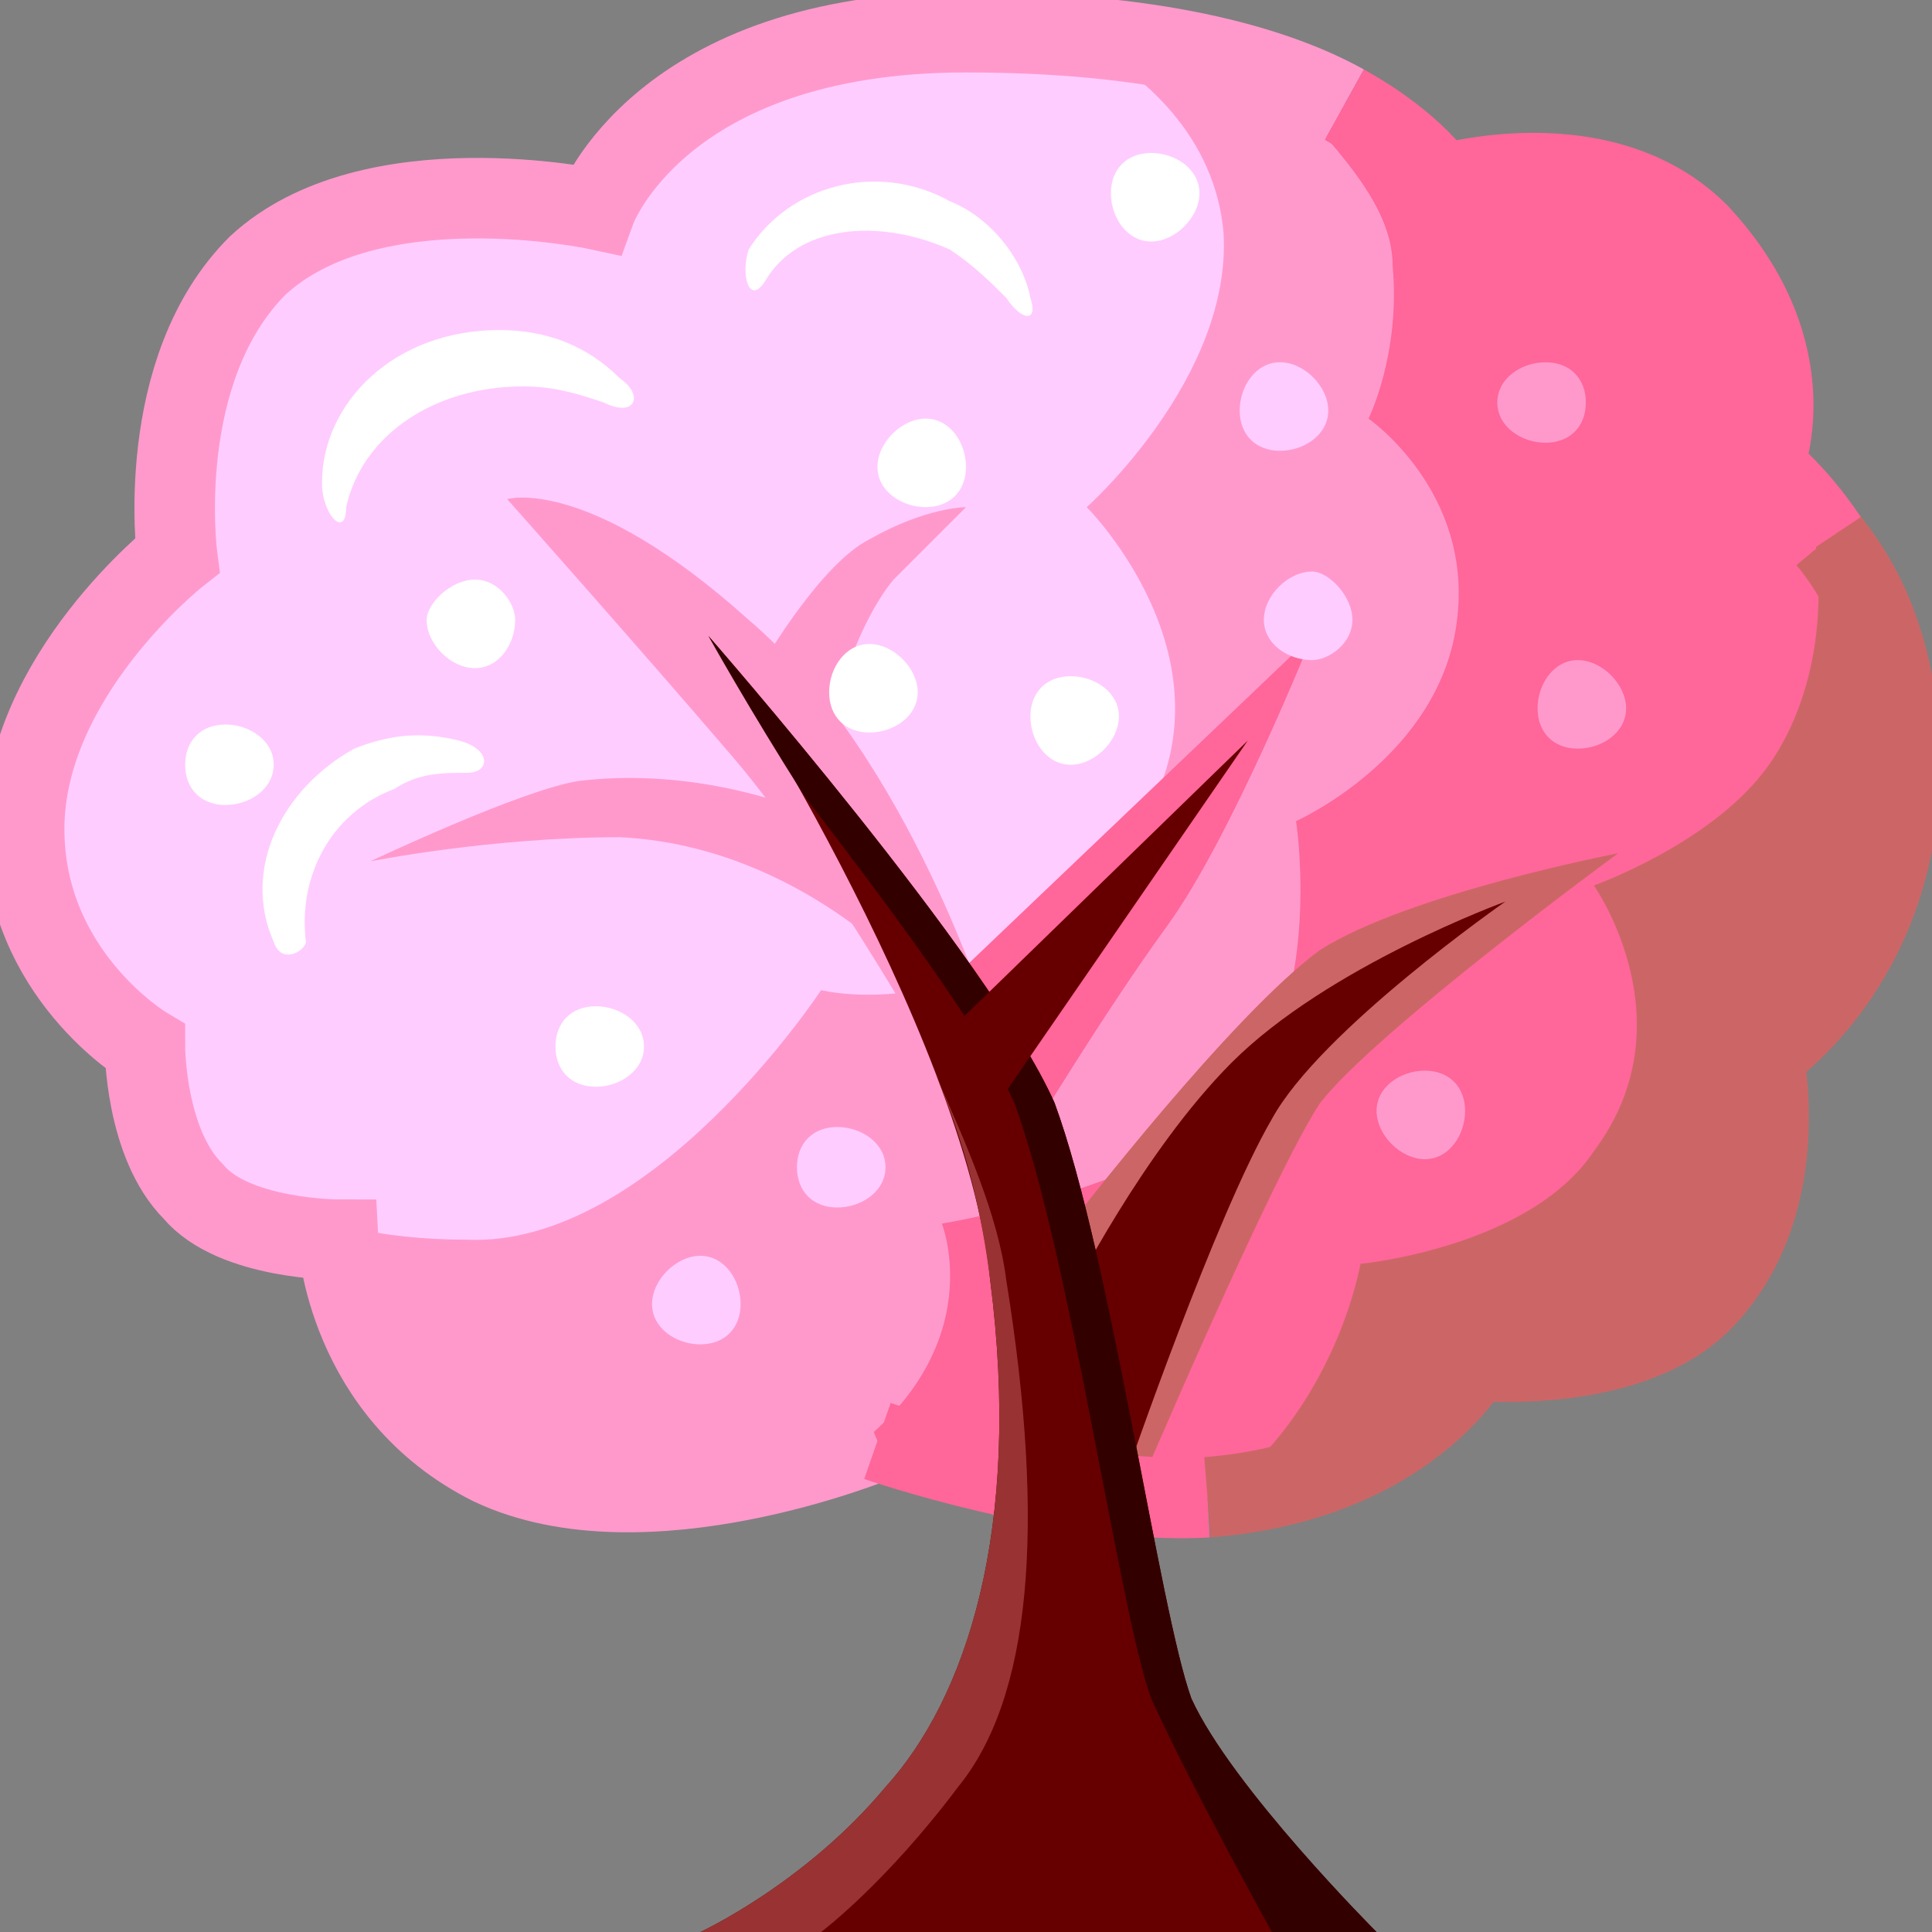 <svg xmlns="http://www.w3.org/2000/svg" height="24" width="24">
    <rect width="100%" height="100%" fill="#808080" stroke="none"/>
    <g transform="matrix(1,0,0,-1,-264,408)" id="KDDI_D_">        <path d="M279 389.4c-1.8-.1-4.1.7-4.1.7s-2.9-1.2-4.8-.3c-1.8.9-1.9 2.8-1.9 2.8s-1.3 0-1.8.6c-.6.6-.6 1.8-.6 1.8s-1.5.9-1.5 2.7c0 1.9 1.9 3.4 1.9 3.4s-.3 2.3 1 3.6c1.4 1.3 4.2.7 4.2.7s.8 2.2 4.6 2.2c5 0 5.9-1.9 5.9-1.9s2 .6 3.2-.6c1.4-1.5.8-2.9.8-2.9s1.7-1.1 1.7-3.7c0-2.5-1.7-3.6-1.7-3.6s.5-2.2-.7-3c-1.1-.8-2.9-.8-2.9-.8s-.8-1.5-3.3-1.7z" fill="#f9c"/>
        <path d="M279.2 405.1c-.1 1.2-1 2-1.8 2.4-.4.1-.9.1-1.4.1-3.8 0-4.6-2.2-4.6-2.2s-2.8.6-4.2-.7c-1.3-1.3-1-3.6-1-3.6s-1.9-1.5-1.9-3.4c0-1 .5-1.7.8-2.1h.1v-.1c.3-.3.6-.5.6-.5s0-.4.1-.8c.6-.7 1.7-1.6 3.9-1.6 2.3-.1 4.4 3.1 4.4 3.1s2.4-.6 4 2.1c1.2 2-.7 3.9-.7 3.9s1.8 1.6 1.7 3.4z" fill="#fcf"/>
        <path d="M268.3 401.7c.2.9 1.1 1.5 2.2 1.5.4 0 .7-.1 1-.2.4-.2.5.1.2.3-.4.4-.9.6-1.5.6-1.3 0-2.2-.9-2.2-1.9 0-.4.3-.7.3-.3zM273.5 404.5c.4.7 1.4.8 2.3.4.3-.2.5-.4.7-.6.2-.3.4-.3.3 0-.1.5-.5 1-1 1.2-.9.5-2 .2-2.5-.6-.1-.3 0-.7.2-.4zM267.8 396.3c-.1.8.3 1.6 1.1 1.9.3.2.6.2.9.2.3 0 .3.3-.1.4-.4.1-.8.1-1.3-.1-.9-.5-1.4-1.5-1-2.4.1-.3.4-.1.4 0z" fill="#fff"/>
        <path d="M287.6 398.5c0 2.6-1.7 3.7-1.7 3.7s.6 1.4-.8 2.9c-1.2 1.2-3.2.6-3.2.6s-.4.8-2.1 1.4c.5-.7 1.5-1.5 1.5-2.4.1-1.1-.3-1.9-.3-1.9s1.3-.9 1.1-2.5c-.2-1.7-2-2.5-2-2.5s.3-1.9-.5-3.2c-.8-1.3-3.9-1.8-3.9-1.8s.6-1.5-1.1-2.8c.2 0 .3.1.3.1s2.3-.8 4.1-.7c2.5.2 3.3 1.7 3.3 1.7s1.8 0 2.9.8c1.2.8.7 3 .7 3s1.7 1.1 1.7 3.6z" fill="#f69"/>
        <path d="M285.9 398.4c-.7-.9-2.1-1.4-2.1-1.4s1.2-1.7 0-3.3c-.8-1.2-2.9-1.4-2.9-1.4s-.3-1.8-1.8-2.9c2.4.2 3.2 1.7 3.2 1.7s1.8 0 2.9.8c1.2.8.7 3 .7 3s1.7 1.1 1.7 3.6c0 1.5-.6 2.5-1.1 3.1.3-1.6-.2-2.7-.6-3.2z" fill="#c66"/>
        <path d="M275.8 394.5s-1.5 2.7-2.7 4.1c-1.2 1.4-2.8 3.2-2.8 3.2s1 .3 3-1.5c2-1.7 3-5 3-5z" fill="#f9c"/>
        <path d="M276 396l4.3 4.1s-1-2.5-1.8-3.6-1.7-2.6-1.7-2.6z" fill="#f69"/>
        <path d="M274.3 397.8s-1.4.7-3.1.5c-.7-.1-2.6-1-2.6-1s1.5.3 3.1.3c2.1-.1 3.5-1.6 3.5-1.6zM273.5 399.8s.7 1.2 1.3 1.5c.7.4 1.2.4 1.2.4l-.9-.9c-.5-.6-.8-1.8-.8-1.8z" fill="#f9c"/>
        <path d="M277.3 392.8s2 2.6 3.1 3.4c1.1.7 3.7 1.2 3.7 1.2s-3-2.2-3.7-3.1c-.6-.9-2.3-4.9-2.3-4.9z" fill="#c66"/>
        <path d="M276 402.2c0-.3-.2-.5-.5-.5s-.6.2-.6.5.3.6.6.6.5-.3.5-.6zM270.4 400.3c0-.3-.2-.6-.5-.6s-.6.3-.6.6c0 .2.3.5.6.5s.5-.3.5-.5zM267.4 398.5c0-.3-.3-.5-.6-.5s-.5.2-.5.5.2.5.5.5.6-.2.6-.5zM272 395c0-.3-.3-.5-.6-.5s-.5.2-.5.5.2.5.5.5.6-.2.6-.5zM275.4 399.4c0-.3-.3-.5-.6-.5s-.5.2-.5.5.2.6.5.6.6-.3.6-.6zM277.9 399.1c0-.3-.3-.6-.6-.6s-.5.3-.5.6.2.5.5.5.6-.2.6-.5z" fill="#fff"/>
        <path d="M280.8 400.3c0-.3-.3-.5-.5-.5-.3 0-.6.2-.6.5s.3.6.6.6c.2 0 .5-.3.5-.6zM280.5 402.9c0-.3-.3-.5-.6-.5s-.5.2-.5.5.2.6.5.6.6-.3.6-.6zM273.2 391.8c0-.3-.2-.5-.5-.5s-.6.2-.6.5.3.6.6.6.5-.3.5-.6zM275 393.5c0-.3-.3-.5-.6-.5s-.5.2-.5.5.2.5.5.5.6-.2.6-.5z" fill="#fcf"/>
        <path d="M278.9 405.6c0-.3-.3-.6-.6-.6s-.5.3-.5.6.2.5.5.5.6-.2.6-.5z" fill="#fff"/>
        <path d="M284.2 399.2c0-.3-.3-.5-.6-.5s-.5.2-.5.5.2.6.5.6.6-.3.6-.6zM283.7 403c0-.3-.2-.5-.5-.5s-.6.2-.6.5.3.5.6.5.5-.2.5-.5zM282.2 394.2c0-.3-.2-.6-.5-.6s-.6.3-.6.6.3.5.6.5.5-.2.5-.5z" fill="#f9c"/>
        <path d="M274.9 390.1s-2.9-1.2-4.8-.3c-1.8.9-1.9 2.8-1.9 2.8s-1.3 0-1.8.6c-.6.6-.6 1.8-.6 1.8s-1.5.9-1.5 2.7c0 1.9 1.9 3.4 1.9 3.4s-.3 2.3 1 3.6c1.4 1.3 4.2.7 4.2.7s.8 2.2 4.6 2.2c2.3 0 3.8-.4 4.7-.9" fill="none" stroke="#f9c"/>
        <path d="M279 389.4c-1.8-.1-4.1.7-4.1.7" fill="none" stroke="#f69"/>
        <path d="M286.7 401.3c.5-.6.9-1.5.9-2.8 0-2.5-1.7-3.6-1.7-3.6s.4-1.8-.7-3c-.9-1-2.9-.8-2.9-.8s-.8-1.5-3.3-1.7" fill="none" stroke="#c66"/>
        <path d="M280.7 406.7c.9-.5 1.2-1 1.2-1s2 .6 3.2-.6c1.4-1.5.8-2.9.8-2.9s.4-.3.8-.9" fill="none" stroke="#f69"/>
        <path d="M272.7 384s1.3.6 2.3 1.8c1 1.1 1.7 3.2 1.3 6.3-.3 3.1-3.5 8-3.5 8s3.5-4 4.3-5.8c.7-1.9 1.3-6.3 1.7-7.4.5-1.1 2.3-2.9 2.3-2.9z" fill="#600"/>
        <path d="M275.9 385.8c.9 1.1 1.1 3.2.6 6.3-.1.8-.5 1.7-.9 2.6.4-.9.6-1.8.7-2.6.4-3.1-.3-5.2-1.3-6.3-1-1.2-2.3-1.8-2.3-1.8h1.5s.8.6 1.7 1.8z" fill="#933"/>
        <path d="M277.3 391.9s.9 1.8 2 2.9c1.2 1.2 3.4 2 3.4 2s-2.3-1.6-2.9-2.7c-.7-1.2-1.8-4.4-1.8-4.4" fill="#600"/>
        <path d="M278.8 386.9c-.4 1.1-1 5.5-1.7 7.4-.8 1.8-4.3 5.8-4.3 5.8s.5-.9 1.2-2c1-1.3 2.2-2.9 2.6-3.8.7-1.9 1.3-6.3 1.7-7.4.5-1.1 1.5-2.9 1.5-2.9h1.3s-1.8 1.8-2.3 2.9z" fill="#300"/>
        <path d="M275.9 395.3l3.6 3.5-3.1-4.5" fill="#600"/>
    </g>
</svg>
